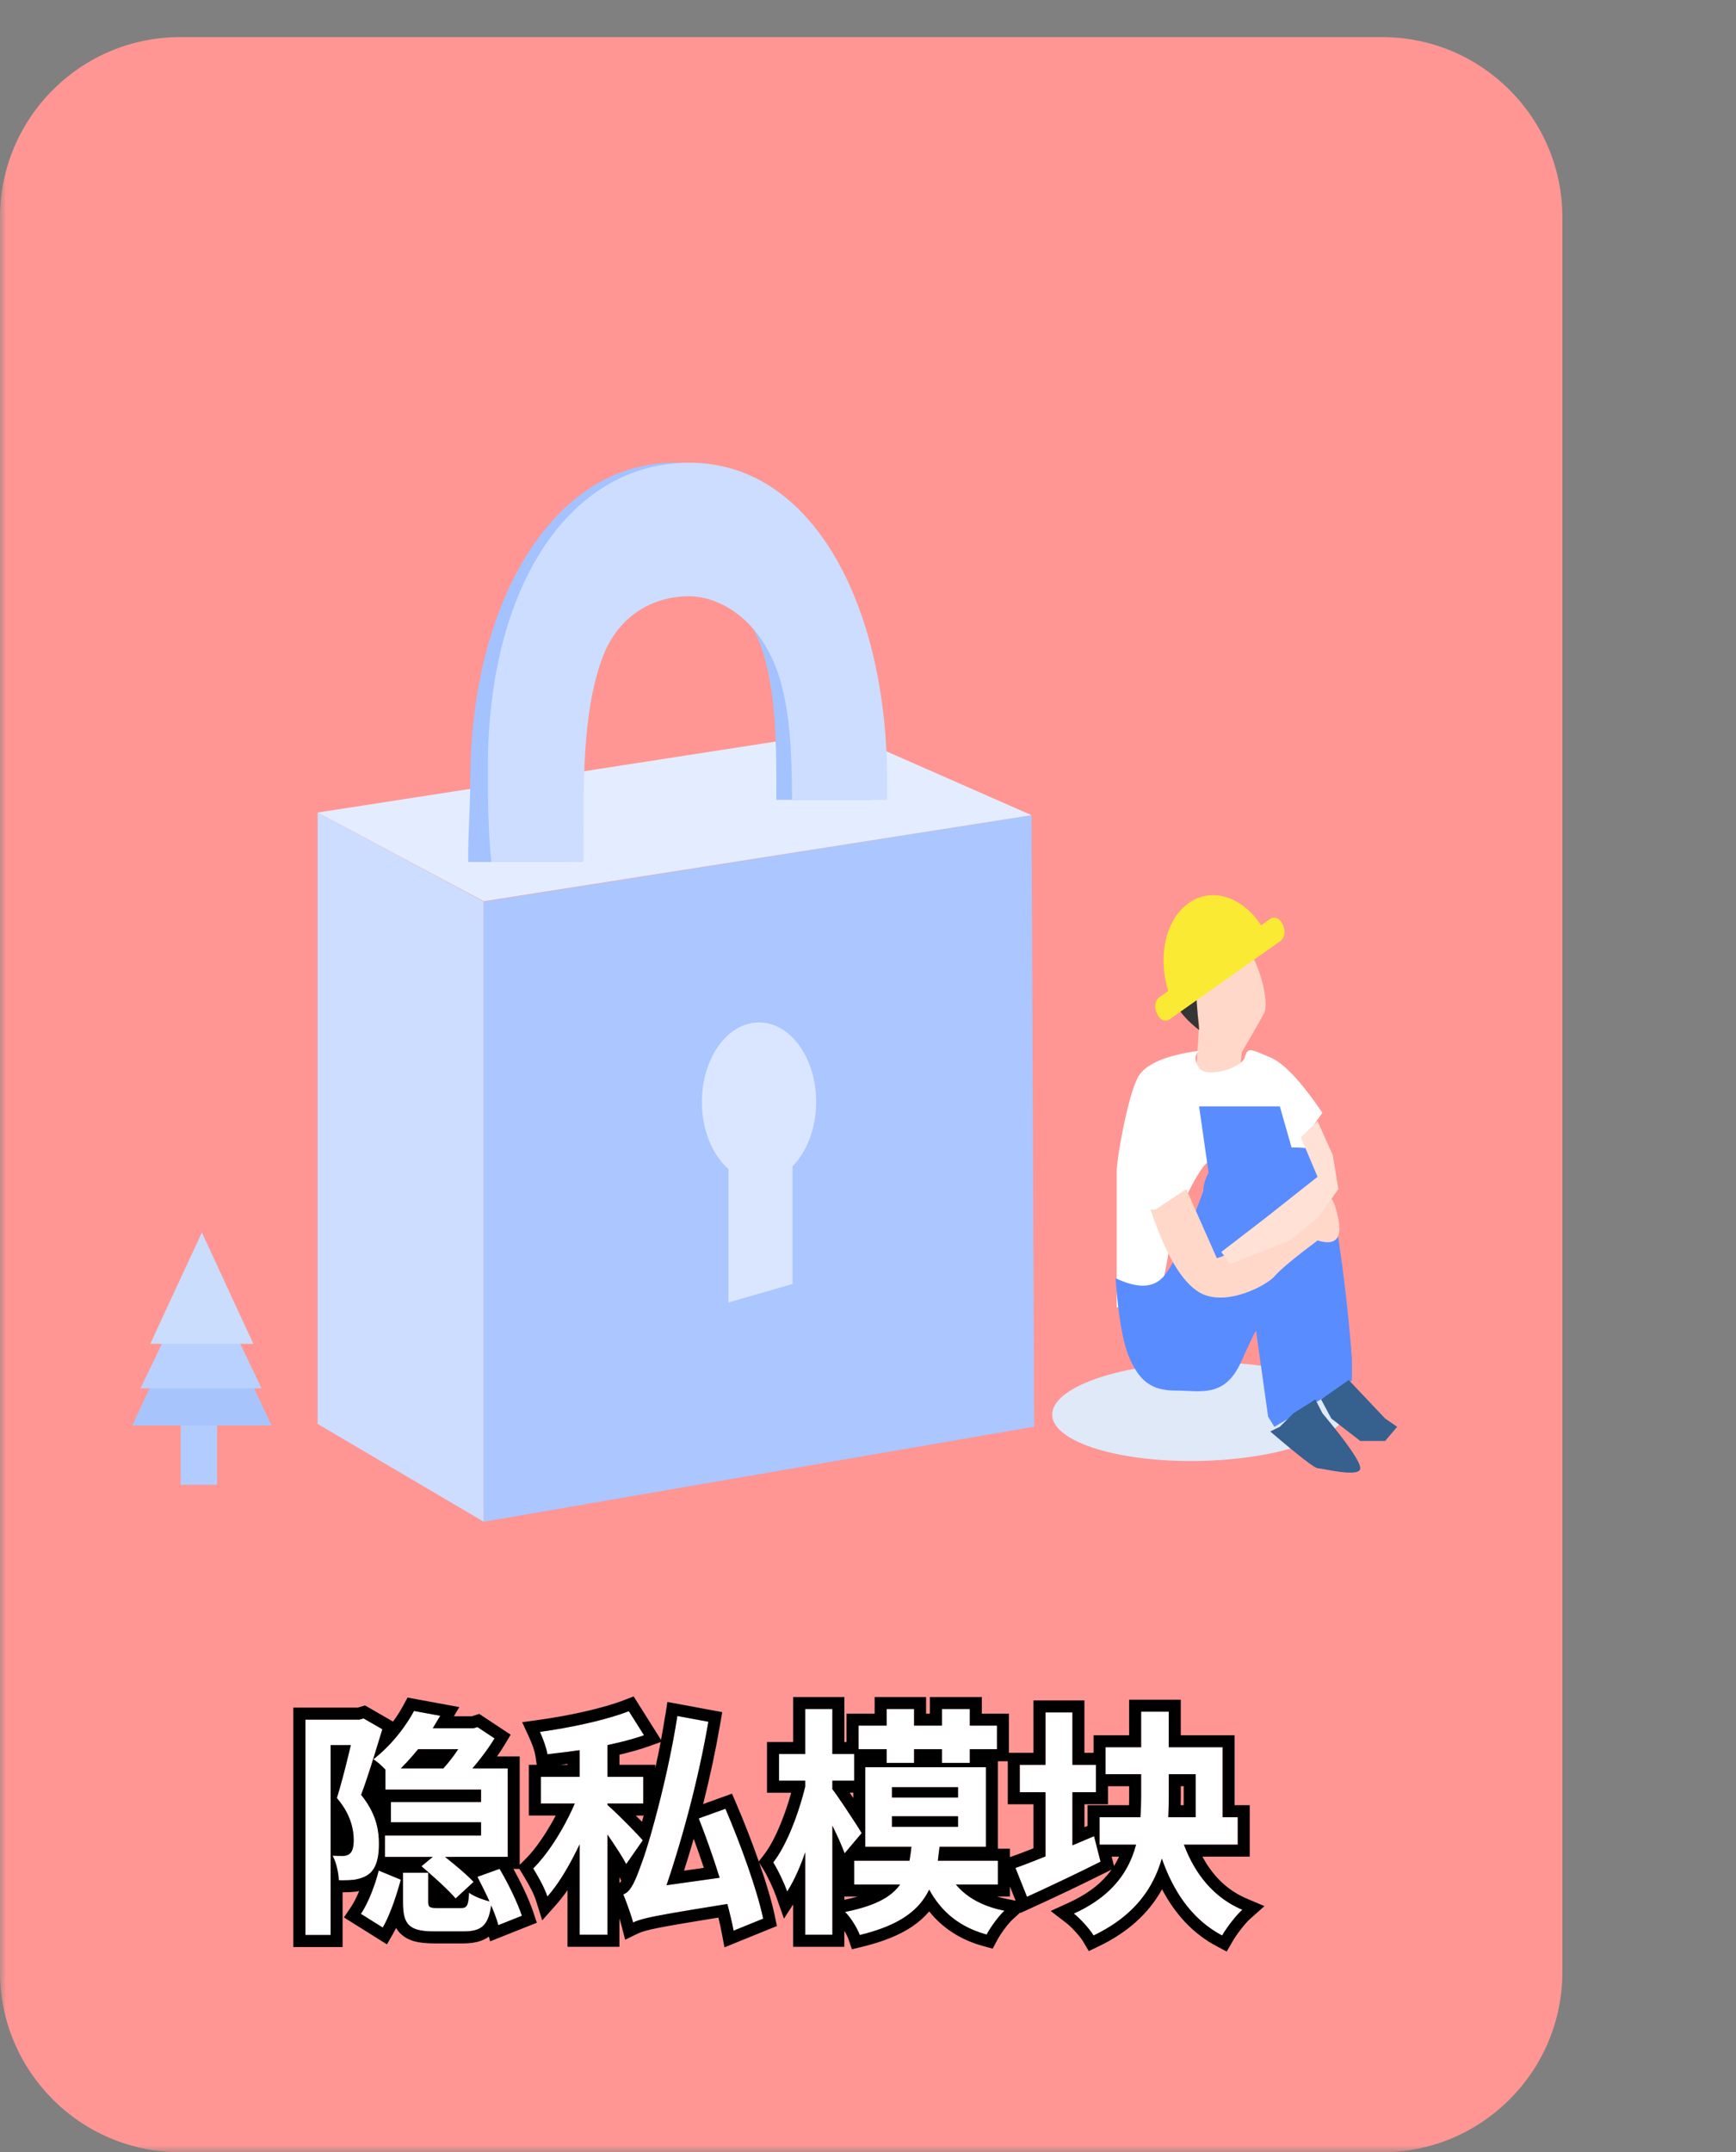 <svg xmlns="http://www.w3.org/2000/svg" xmlns:xlink="http://www.w3.org/1999/xlink" width="144.492" height="179.078" viewBox="0 0 144.492 179.078" fill="none"><rect x="0" y="0" width="144.492" height="179.078" fill="#808080" stroke="none"/><g opacity="1"  transform="translate(0 0)  rotate(0)"><mask id="bg-mask-0" fill="white"><use transform="translate(0 0)  rotate(0)" xlink:href="#path_0"></use></mask><g mask="url(#bg-mask-0)" ><g opacity="1"  transform="translate(0 3.088)  rotate(0)"><path id="矩形 2" fill-rule="evenodd" style="fill:#FF9693" opacity="1" d="M15,175.99c-8.28,0 -15,-6.72 -15,-15v-145.99c0,-8.28 6.72,-15 15,-15h100.04c8.28,0 15,6.72 15,15v145.99c0,8.28 -6.72,15 -15,15z"></path></g><g opacity="1"  transform="translate(5 28)  rotate(0)"><mask id="bg-mask-1" fill="white"><use transform="translate(0 0)  rotate(0)" xlink:href="#path_1"></use></mask><g mask="url(#bg-mask-1)" ><path id="路径 1" fill-rule="evenodd" style="fill:#B3CCFF" opacity="1" d="M10.036 95.537L13.066 95.537L13.066 89.367L10.036 89.367L10.036 95.537Z"></path><path id="路径 2" fill-rule="evenodd" style="fill:#A8C4FC" opacity="1" d="M17.602 90.604L14.703 84.424L11.803 78.254L8.903 84.424L6.003 90.604L11.803 90.604L17.602 90.604Z"></path><path id="路径 3" fill-rule="evenodd" style="fill:#B9D1FF" opacity="1" d="M16.774 87.518L14.254 82.268L11.734 77.018L9.214 82.268L6.694 87.518L11.734 87.518L16.774 87.518Z"></path><path id="路径 4" fill-rule="evenodd" style="fill:#CADDFD" opacity="1" d="M16.083 83.808L13.943 79.178L11.803 74.548L9.653 79.178L7.513 83.808L11.803 83.808L16.083 83.808Z"></path><path id="路径 5" fill-rule="evenodd" style="fill:#CCDDFF" opacity="1" d="M21.438 90.477L35.267 98.617L35.267 47.017L21.438 39.607L21.438 90.477Z"></path><path id="路径 6" fill-rule="evenodd" style="fill:#ACC6FF" opacity="1" d="M35.268 98.615L81.078 90.705L80.858 39.825L35.268 47.015L35.268 98.615Z"></path><path id="路径 7" fill-rule="evenodd" style="fill:#DAE6FF" opacity="1" d="M58.172 57.072C55.551 57.072 53.422 60.032 53.422 63.691C53.422 66.041 54.301 68.102 55.632 69.272L55.632 80.371L60.962 78.832L60.962 69.041C62.151 67.841 62.931 65.891 62.931 63.681C62.931 60.032 60.801 57.072 58.172 57.072L58.172 57.072Z"></path><path id="路径 8" fill-rule="evenodd" style="fill:#E4EDFF" opacity="1" d="M35.267 46.987L80.858 39.827L65.008 32.857L21.438 39.607L35.267 46.987Z"></path><path id="路径 9" fill-rule="evenodd" style="fill:#A3C2FF" opacity="1" d="M34.142 36.96C34.142 39.14 33.942 41.5 33.972 43.72L42.292 43.72C42.262 36.47 42.082 29.98 43.772 25.02C45.242 20.68 48.602 19.49 51.022 19.49C53.722 19.49 57.112 21.62 58.582 26.55C59.542 29.76 59.652 33.96 59.612 38.55L67.552 38.55C67.552 38.02 67.542 37.44 67.542 36.96C67.542 22.35 61.322 10.5 51.112 10.5C40.902 10.5 34.142 22.35 34.142 36.96Z"></path><path id="路径 10" fill-rule="evenodd" style="fill:#CCDDFF" opacity="1" d="M35.609 35.75L35.609 36.41C35.609 38.69 35.639 41.34 35.899 43.72L43.579 43.72C43.539 37.22 43.469 31.41 45.069 26.92C46.539 22.76 49.899 21.61 52.319 21.61C55.019 21.61 58.409 23.66 59.879 28.39C60.739 31.15 60.919 34.67 60.919 38.55L68.849 38.55C68.849 38.02 68.839 37.44 68.839 36.96C68.839 22.35 62.619 10.5 52.409 10.5C42.199 10.5 35.609 21.13 35.609 35.75Z"></path><path id="路径 11" fill-rule="evenodd" style="fill:#DFE9F8" opacity="1" d="M94.899 93.555C101.669 93.405 107.129 91.455 107.099 89.195C107.069 86.935 101.549 85.215 94.779 85.365C88.019 85.505 82.549 87.465 82.579 89.715C82.609 91.975 88.129 93.695 94.899 93.555Z"></path><path id="路径 12" fill-rule="evenodd" style="fill:#FFD8C9" opacity="1" d="M94.811 50.342L94.201 52.941L94.811 57.282L94.551 61.151L98.091 61.992L98.361 59.551C99.241 58.032 99.861 56.952 100.211 56.312C100.731 55.331 99.641 51.411 98.361 50.342C97.501 49.632 96.321 49.632 94.811 50.342Z"></path><path id="路径 13" fill-rule="evenodd" style="fill:#353535" opacity="1" d="M94.541 53.585C94.541 52.585 95.311 51.675 96.851 50.845L99.371 50.845C99.931 50.845 100.211 50.545 100.211 49.945C100.211 49.045 97.251 48.165 95.641 48.165C94.031 48.165 92.681 50.725 92.391 53.185C92.191 54.815 93.001 56.325 94.811 57.705C94.631 55.965 94.541 54.585 94.541 53.585Z"></path><path id="路径 14" fill-rule="evenodd" style="fill:#FFFFFF" opacity="1" d="M105.064,64.585v0v0zM105.064,64.585l-1.38,1.95l0.41,1.47c-1.75,-0.33 -2.87,-0.49 -3.37,-0.49c-0.5,0 -0.85,0.77 -1.05,2.3c-0.33,-0.23 -0.68,-0.62 -1.07,-1.16c-0.58,-0.8 -2.1,0 -2.92,0c-0.82,0 -3.32,5.66 -3.32,6.63c0,0.65 -0.35,2.48 -1.04,5.49h-3.38v-11.31c0,-1.02 0.88,-6.04 1.72,-7.74c0.55,-1.14 2.27,-1.91 5.15,-2.3c-0.41,0.37 -0.41,0.85 0,1.44c0.62,0.88 3.55,0 3.79,-0.89c0.25,-0.88 0.46,-0.69 2.12,0c1.12,0.46 2.56,2 4.34,4.61z"></path><path id="路径 15" fill-rule="evenodd" style="fill:#598CFF" opacity="1" d="M94.804 64.054L95.794 70.974L103.244 70.084L101.524 64.054L94.804 64.054Z"></path><path id="路径 16" fill-rule="evenodd" style="fill:#598CFF" opacity="1" d="M87.85 78.35C88.08 81.53 88.46 83.74 89 84.97C89.81 86.83 90.77 87.7 92.84 87.7C94.91 87.7 96.92 88.34 98.28 85.35C99.18 83.37 99.6 82.5 99.55 82.77L100.55 89.88L101.07 90.72L104.96 88.43L104.29 80.44C104.29 80.44 103.67 76.67 101.07 70.34C100.89 69.9 100.38 69.42 99.55 68.89C97.86 68.13 96.7 68.13 96.08 68.89C95.46 69.65 95.16 70.38 95.16 71.09C93.69 75.11 92.54 77.53 91.71 78.36L91.71 78.35C90.88 79.18 89.59 79.18 87.85 78.35Z"></path><path id="路径 17" fill-rule="evenodd" style="fill:#598CFF" opacity="1" d="M107.526 85.087C107.526 85.087 106.946 76.647 105.476 70.077C104.006 63.517 104.556 67.637 103.596 67.517C102.626 67.397 98.106 67.417 100.146 69.377C101.506 70.687 103.106 77.037 104.956 88.437L107.526 86.857L107.526 85.087Z"></path><path id="路径 18" fill-rule="evenodd" style="fill:#FFD8C9" opacity="1" d="M91.174 72.64L90.764 72.64C92.004 76.36 93.354 78.65 94.804 79.52C96.984 80.82 100.464 78.94 101.114 78.16C101.554 77.64 102.734 76.66 104.664 75.21C106.144 75.67 106.724 75.07 106.394 73.42C106.064 71.77 105.624 71.13 105.064 71.5C105.624 71.37 104.874 72.01 102.834 73.42C100.764 74.83 98.564 75.93 96.284 76.69L93.734 70.94L91.174 72.64Z"></path><path id="路径 19" fill-rule="evenodd" style="fill:#FFE1D5" opacity="1" d="M104.663 69.915L100.323 73.344L96.653 76.165L97.373 77.184L102.353 75.204L104.663 73.344L106.393 70.945L105.933 68.115L104.663 65.284L103.273 66.635L104.663 69.915Z"></path><path id="路径 20" fill-rule="evenodd" style="fill:#36608E" opacity="1" d="M101.518,90.715l1.15,-1.13l1.81,-1.15l0.59,1.15c2.1,2.52 3.15,4.04 3.15,4.58c0,0.82 -3.15,0 -3.53,0c-0.26,0 -1.58,-1.02 -3.96,-3.06zM111.288,90.715l-1,1.18h-2.07l-2.41,-1.87l-0.85,-1.59l2.3,-1.61l3.03,3.2z"></path><path id="路径 21" fill-rule="evenodd" style="fill:#FBEA34" opacity="1" d="M101.549 50.312C101.939 50.041 102.029 49.481 101.769 48.931C101.509 48.382 101.079 48.202 100.689 48.481L99.969 48.992C98.429 46.651 95.909 45.752 93.939 47.142C91.979 48.522 91.359 51.651 92.239 54.452L91.519 54.962C91.129 55.231 91.039 55.791 91.299 56.342C91.559 56.892 91.989 57.072 92.379 56.791L100.829 50.822L100.829 50.822L101.549 50.312Z"></path></g></g><g opacity="1" transform="translate(24 136)  rotate(0)"><path id="文本 1"  style="fill:#FFFFFF" opacity="1" d="M7.52 19.64C7.22 20.84 6.66 22.32 6.04 23.24L7.86 24.38C8.5 23.26 9.02 21.64 9.36 20.4L7.52 19.64ZM10.46 6.36C9.78 7.62 8.62 9.18 7.08 10.38C7.38 10.56 7.76 10.9 8.08 11.24L8.08 12.9L16.04 12.9L16.04 13.94L8.54 13.94L8.54 15.62L16.04 15.62L16.04 16.72L8.04 16.72L8.04 18.5L12.02 18.5L11.08 19.28C12.04 20.1 13.32 21.24 13.92 21.96L15.42 20.58C14.9 20.02 13.9 19.18 13.04 18.5L18.26 18.5L18.26 11.14L15.32 11.14C16 10.34 16.68 9.44 17.16 8.64L15.74 7.7L15.42 7.8L12.02 7.8L12.64 6.76L10.46 6.36ZM9.36 11.14C9.88 10.62 10.36 10.08 10.8 9.54L14.14 9.54C13.76 10.12 13.3 10.7 12.9 11.14L9.36 11.14ZM15.74 20.16C16.06 20.78 16.42 21.5 16.74 22.2C16.16 22.06 15.4 21.76 15.04 21.48C14.98 22.6 14.86 22.76 14.34 22.76C13.96 22.76 12.7 22.76 12.42 22.76C11.74 22.76 11.64 22.68 11.64 22.22L11.64 19.82L9.54 19.82L9.54 22.24C9.54 24.1 10 24.7 12.14 24.7C12.56 24.7 14.14 24.7 14.58 24.7C16.02 24.7 16.64 24.26 16.88 22.54C17.14 23.14 17.36 23.72 17.48 24.18L19.44 23.4C19.08 22.32 18.3 20.7 17.58 19.5L15.74 20.16ZM1.42 7.08L1.42 25L3.52 25L3.52 9.2L5.2 9.2C4.88 10.56 4.44 12.32 4.04 13.6C5.18 14.94 5.44 16.18 5.44 17.1C5.44 17.66 5.34 18.06 5.1 18.24C4.96 18.36 4.76 18.42 4.54 18.42C4.3 18.42 4.04 18.42 3.68 18.4C4 18.96 4.18 19.86 4.2 20.44C4.66 20.46 5.14 20.44 5.5 20.4C5.94 20.32 6.32 20.2 6.64 19.98C7.28 19.52 7.54 18.68 7.54 17.4C7.54 16.24 7.3 14.88 6.06 13.34C6.64 11.78 7.3 9.6 7.82 7.88L6.26 6.98L5.92 7.08L1.42 7.08ZM28.7 23.96C29.4 23.62 30.4 23.4 36.54 22.42C36.76 23.24 36.94 24 37.06 24.64L39.52 23.64C39.02 21.24 37.64 17.44 36.38 14.5L34.16 15.3C34.76 16.82 35.38 18.58 35.9 20.24L31.48 20.86C32.82 16.9 34.14 12.02 34.96 7.26L32.38 6.78C31.6 11.86 30 17.48 29.42 18.98C28.86 20.56 28.5 21.4 27.88 21.62C28.16 22.3 28.58 23.5 28.7 23.96ZM28.34 6.38C26.42 7.12 23.54 7.74 20.94 8.1C21.18 8.62 21.48 9.42 21.56 9.96C22.42 9.86 23.32 9.76 24.24 9.62L24.24 11.84L21.02 11.84L21.02 14.06L23.84 14.06C23 16.02 21.68 18.18 20.38 19.46C20.76 20.08 21.34 21.1 21.56 21.8C22.52 20.72 23.44 19.14 24.24 17.46L24.24 24.98L26.56 24.98L26.56 16.64C27.16 17.52 27.8 18.48 28.12 19.1L29.5 17.12C29.08 16.62 27.16 14.68 26.56 14.18L26.56 14.06L29.54 14.06L29.54 11.84L26.56 11.84L26.56 9.2C27.66 8.96 28.7 8.7 29.6 8.38L28.34 6.38ZM50.24 15.12L55.74 15.12L55.74 16L50.24 16L50.24 15.12ZM50.24 12.7L55.74 12.7L55.74 13.56L50.24 13.56L50.24 12.7ZM54.4 6.2L54.4 7.58L52.08 7.58L52.08 6.2L49.8 6.2L49.8 7.58L47.46 7.58L47.46 9.54L49.8 9.54L49.8 10.68L52.08 10.68L52.08 9.54L54.4 9.54L54.4 10.68L56.72 10.68L56.72 9.54L58.98 9.54L58.98 7.58L56.72 7.58L56.72 6.2L54.4 6.2ZM48.02 11.04L48.02 17.66L51.86 17.66C51.82 18.06 51.76 18.46 51.7 18.82L47.1 18.82L47.1 20.8L50.92 20.8C50.18 21.84 48.84 22.58 46.34 23.08C46.8 23.54 47.36 24.42 47.56 25C50.86 24.2 52.5 22.96 53.34 21.22C54.34 23.06 55.86 24.34 58.12 24.96C58.44 24.36 59.1 23.44 59.6 22.98C57.8 22.62 56.46 21.88 55.56 20.8L59.06 20.8L59.06 18.82L54.06 18.82L54.2 17.66L58.06 17.66L58.06 11.04L48.02 11.04ZM43.02 6.2L43.02 9.94L40.84 9.94L40.84 12.16L43.02 12.16L43.02 12.66C42.46 14.94 41.48 17.52 40.36 18.96C40.76 19.6 41.28 20.7 41.52 21.38C42.06 20.54 42.58 19.4 43.02 18.12L43.02 24.98L45.28 24.98L45.28 15.9C45.7 16.74 46.08 17.6 46.3 18.2L47.72 16.52C47.38 15.94 45.86 13.62 45.28 12.86L45.28 12.16L47.1 12.16L47.1 9.94L45.28 9.94L45.28 6.2L43.02 6.2ZM75.52 15.2L73.24 15.2C73.26 14.64 73.28 14.08 73.28 13.52L73.28 11.62L75.52 11.62L75.52 15.2ZM70.98 6.42L70.98 9.38L68.02 9.38L68.02 11.62L70.98 11.62L70.98 13.52C70.98 14.08 70.96 14.64 70.92 15.2L67.52 15.2L67.52 17.48L70.56 17.48C69.96 19.72 68.58 21.76 65.38 23.22C65.9 23.62 66.7 24.5 67.02 25.04C70.4 23.42 71.98 21.14 72.7 18.64C73.72 21.52 75.28 23.74 77.72 25.04C78.1 24.38 78.86 23.38 79.4 22.9C77.04 21.9 75.46 19.94 74.54 17.48L79.02 17.48L79.02 15.2L77.76 15.2L77.76 9.38L73.28 9.38L73.28 6.42L70.98 6.42ZM60.52 19.42L61.48 21.82C63.28 21 65.52 19.94 67.6 18.9L67.06 16.78L65.26 17.54L65.26 13.12L67.22 13.12L67.22 10.84L65.26 10.84L65.26 6.48L63.02 6.48L63.02 10.84L60.88 10.84L60.88 13.12L63.02 13.12L63.02 18.46C62.08 18.84 61.22 19.18 60.52 19.42Z"></path><path  id="文本 1" style="fill:#000000; opacity:1;" d="M31.392,6.628l0.157,-1.02l4.565,0.849l-0.168,0.972c-0.382,2.219 -0.857,4.444 -1.423,6.677l2.405,-0.867l0.371,0.867c0.677,1.581 1.297,3.171 1.857,4.772l0.414,-0.532c0.477,-0.613 0.945,-1.48 1.404,-2.6c0.337,-0.823 0.631,-1.685 0.881,-2.586h-2.016v-4.22h2.18v-3.74h4.26v3.74h0.18v-2.36h2.34v-1.38h4.28v1.38h0.32v-1.38h4.32v1.38h2.26v3.26h2.04v-4.36h4.24v4.36h0.76v-1.46h2.96v-2.96h4.3v2.96h4.48v5.82h1.26v4.28h-3.937c0.89,1.662 2.125,2.829 3.707,3.499l1.456,0.617l-1.182,1.051c-0.215,0.191 -0.473,0.481 -0.775,0.869c-0.294,0.378 -0.528,0.719 -0.703,1.023l-0.483,0.839l-0.854,-0.455c-1.889,-1.006 -3.398,-2.582 -4.528,-4.726c-1.117,2.015 -2.873,3.596 -5.27,4.745l-0.826,0.396l-0.467,-0.788c-0.124,-0.21 -0.333,-0.477 -0.627,-0.802c-0.294,-0.325 -0.548,-0.57 -0.763,-0.735l-1.317,-1.013l1.511,-0.69c1.372,-0.626 2.443,-1.397 3.216,-2.312c0.12,-0.142 0.233,-0.288 0.34,-0.44l-0.473,0.237c-1.991,0.995 -4.042,1.974 -6.153,2.936l-0.954,0.434l-0.017,-0.043l-0.646,0.595c-0.193,0.178 -0.42,0.443 -0.68,0.795c-0.251,0.34 -0.449,0.647 -0.595,0.919l-0.376,0.705l-0.771,-0.211c-1.881,-0.516 -3.385,-1.479 -4.511,-2.889c-0.399,0.47 -0.87,0.889 -1.412,1.256c-1.041,0.705 -2.42,1.265 -4.137,1.681l-0.884,0.214l-0.297,-0.86c-0.064,-0.187 -0.176,-0.411 -0.335,-0.672v1.326h-4.26v-3.529l-0.763,1.187l-0.68,-1.926c-0.111,-0.313 -0.27,-0.689 -0.479,-1.127c-0.214,-0.448 -0.409,-0.813 -0.586,-1.096l-0.321,-0.514c0.628,1.8 1.064,3.287 1.308,4.46l0.17,0.816l-4.366,1.775l-0.226,-1.203c-0.071,-0.378 -0.164,-0.802 -0.279,-1.273c-2.472,0.398 -4.146,0.684 -5.023,0.859c-0.807,0.161 -1.353,0.31 -1.638,0.449l-1.097,0.533l-0.308,-1.18c-0.047,-0.182 -0.105,-0.378 -0.172,-0.588v2.356h-4.32v-4.715c-0.311,0.45 -0.622,0.85 -0.933,1.199l-1.172,1.319l-0.529,-1.683c-0.154,-0.489 -0.513,-1.195 -1.079,-2.117l-0.296,-0.483h-0.495c0.276,0.489 0.546,1.011 0.81,1.563c0.37,0.773 0.65,1.447 0.842,2.02l0.299,0.896l-3.889,1.548l-0.103,-0.394c-0.508,0.378 -1.213,0.566 -2.115,0.566h-2.44c-0.624,0 -1.141,-0.051 -1.55,-0.152c-0.52,-0.129 -0.94,-0.353 -1.26,-0.673c-0.136,-0.136 -0.255,-0.29 -0.355,-0.462c-0.082,0.163 -0.164,0.318 -0.247,0.463l-0.517,0.904l-3.579,-2.242l0.578,-0.857c0.233,-0.346 0.464,-0.794 0.693,-1.343c-0.073,0.016 -0.148,0.032 -0.225,0.046l-0.034,0.006l-0.034,0.004c-0.354,0.039 -0.717,0.057 -1.09,0.054v4.552h-4.1v-19.92h5.356l0.613,-0.18l2.329,1.344c0.326,-0.445 0.614,-0.897 0.862,-1.358l0.345,-0.64l4.311,0.791l-0.455,0.764h1.487l0.628,-0.196l2.614,1.73l-0.492,0.82c-0.191,0.318 -0.406,0.646 -0.646,0.986h1.889v9.019l0.418,-0.412c0.575,-0.566 1.161,-1.322 1.759,-2.267c0.294,-0.466 0.568,-0.939 0.82,-1.421h-2.238v-4.22h0.659l-0.109,-0.733c-0.061,-0.413 -0.241,-0.942 -0.539,-1.588l-0.565,-1.225l1.336,-0.185c1.338,-0.185 2.628,-0.419 3.87,-0.702c1.327,-0.302 2.43,-0.622 3.307,-0.961l0.767,-0.296l2.277,3.614c0.138,-0.732 0.261,-1.444 0.367,-2.137zM30.99,8.947l-1.055,0.375c-0.633,0.225 -1.425,0.45 -2.375,0.676v0.842h2.98v0.279c0.165,-0.742 0.315,-1.466 0.45,-2.172zM29.573,15.06h-0.652c0.188,0.189 0.359,0.363 0.512,0.52c0.046,-0.168 0.093,-0.341 0.14,-0.52zM30.228,16.433c-0.334,1.168 -0.623,2.068 -0.808,2.547c-0.001,0.003 -0.002,0.005 -0.003,0.007c-0.531,1.498 -0.883,2.329 -1.449,2.596c-0.029,0.014 -0.059,0.026 -0.089,0.036v0c0.107,0.259 0.234,0.594 0.357,0.934c0.054,0.15 0.107,0.3 0.158,0.446c0.136,0.393 0.251,0.752 0.305,0.96c0.228,-0.111 0.488,-0.209 0.948,-0.325c0.951,-0.239 2.754,-0.555 6.892,-1.215c0.115,0.428 0.219,0.84 0.309,1.226c0.083,0.354 0.154,0.688 0.211,0.994l0.944,-0.384l1.516,-0.616c-0.5,-2.4 -1.88,-6.2 -3.14,-9.14l-1.279,0.461l-0.885,0.319l-0.057,0.02c0.01,0.026 0.02,0.051 0.03,0.077c0.109,0.278 0.219,0.564 0.329,0.856c0.367,0.975 0.733,2.014 1.07,3.04c0.106,0.324 0.21,0.647 0.31,0.966l-1.004,0.141l-2.309,0.324l-1.107,0.155c0.117,-0.346 0.234,-0.699 0.351,-1.059c0.447,-1.38 0.887,-2.853 1.302,-4.38c0.081,-0.298 0.161,-0.599 0.24,-0.901c0.617,-2.359 1.167,-4.825 1.587,-7.261l-1.596,-0.297l-0.984,-0.183c-0.05,0.327 -0.104,0.657 -0.161,0.987c-0.541,3.161 -1.348,6.412 -1.991,8.665zM33.739,16.998c-0.254,0.882 -0.523,1.765 -0.806,2.649l1.652,-0.232c-0.272,-0.823 -0.554,-1.629 -0.846,-2.417zM28.756,18.188l0.745,-1.068c-0.08,-0.095 -0.214,-0.242 -0.383,-0.422c-0.422,-0.448 -1.06,-1.096 -1.615,-1.638c-0.392,-0.383 -0.741,-0.712 -0.942,-0.88v-0.12h2.98v-2.22h-2.98v-1v-1.64c0.718,-0.157 1.411,-0.322 2.055,-0.507c0.343,-0.098 0.672,-0.202 0.985,-0.313l-0.547,-0.869l-0.713,-1.131c-1.67,0.644 -4.066,1.197 -6.373,1.566c-0.345,0.055 -0.689,0.107 -1.027,0.154c0.124,0.269 0.264,0.612 0.382,0.956c0.11,0.321 0.2,0.643 0.238,0.904c0.546,-0.063 1.107,-0.127 1.68,-0.201c0.33,-0.042 0.664,-0.088 1,-0.139v2.22h-3.22v1v1.22h2.82c-0.141,0.329 -0.296,0.664 -0.462,1c-0.821,1.661 -1.917,3.335 -2.998,4.4c0.216,0.352 0.496,0.834 0.739,1.312c0.184,0.364 0.346,0.726 0.441,1.028c0.244,-0.274 0.485,-0.58 0.722,-0.912c0.328,-0.459 0.648,-0.967 0.958,-1.507c0.349,-0.608 0.684,-1.257 1,-1.921v7.52h2.32v-8.34c0.343,0.502 0.698,1.031 1,1.508c0.001,0.001 0.002,0.002 0.002,0.004c0.226,0.356 0.421,0.684 0.558,0.949l0.406,-0.583zM27.56,20.671c0.042,-0.023 0.092,-0.083 0.152,-0.181l-0.152,-0.295zM23.24,10.84v-0.074c-0.187,0.024 -0.387,0.048 -0.599,0.074zM43.02,12.66c-0.041,0.165 -0.083,0.332 -0.128,0.5c-0.575,2.148 -1.493,4.464 -2.532,5.8c0.212,0.339 0.457,0.806 0.676,1.272c0.195,0.415 0.371,0.828 0.484,1.148c0.169,-0.263 0.337,-0.556 0.5,-0.873c0.042,-0.082 0.084,-0.166 0.126,-0.251c0.312,-0.637 0.607,-1.36 0.874,-2.135v6.86h2.26v-9.08c0.213,0.426 0.416,0.857 0.592,1.257c0.104,0.234 0.198,0.458 0.281,0.663c0.046,0.115 0.088,0.224 0.127,0.326c0.007,0.018 0.013,0.036 0.02,0.054l0.321,-0.38l0.399,-0.472l0.015,-0.018l0.685,-0.81c-0.119,-0.203 -0.383,-0.619 -0.7,-1.107c-0.49,-0.754 -1.109,-1.679 -1.52,-2.253c-0.083,-0.116 -0.157,-0.217 -0.221,-0.3v-0.7h1.82v-2.22h-1.82v-3.74h-2.26v3.74h-2.18v2.22h2.18zM48.1,11.04h-0.08v6.62h3.84c-0.034,0.342 -0.083,0.683 -0.134,1c-0.009,0.054 -0.017,0.107 -0.026,0.16h-4.6v0.98v1h3.82c-0.264,0.37 -0.603,0.703 -1.045,1c-0.601,0.405 -1.39,0.743 -2.431,1.024c-0.34,0.092 -0.708,0.177 -1.105,0.256c0.222,0.222 0.467,0.541 0.683,0.877c0.233,0.361 0.433,0.743 0.537,1.043c2.652,-0.643 4.232,-1.57 5.186,-2.813c0.233,-0.303 0.429,-0.626 0.594,-0.967c0.186,0.342 0.39,0.665 0.613,0.967c0.978,1.326 2.327,2.268 4.167,2.773c0.172,-0.323 0.442,-0.737 0.733,-1.124c0.25,-0.332 0.516,-0.644 0.747,-0.856c-0.391,-0.078 -0.761,-0.174 -1.109,-0.288c-0.697,-0.228 -1.308,-0.526 -1.834,-0.892c-0.419,-0.291 -0.785,-0.625 -1.097,-1h3.5v-1.98h-5l0.121,-1l0.019,-0.16h3.86v-6.62zM49.8,10.04v0.64h2.28v-1.14h2.32v1.14h2.32v-1.14h2.26v-1.96h-2.26v-1.38h-2.32v1.38h-2.32v-0.38v-1h-2.28v1.38h-2.34v1.96h2.34zM59.06,17.82h1v0.701l0.136,-0.046c0.426,-0.146 1.034,-0.376 1.824,-0.69v-3.664h-2.14v-3.58h-0.82zM60.06,20.963v0.837h-1.071c0.256,0.077 0.525,0.143 0.807,0.199l0.738,0.147zM63.02,18.46c-0.553,0.224 -1.079,0.433 -1.56,0.617c-0.337,0.128 -0.652,0.244 -0.94,0.343l0.372,0.93l0.216,0.541l0.372,0.929c0.292,-0.133 0.597,-0.273 0.91,-0.418c1.614,-0.746 3.468,-1.631 5.21,-2.502l-0.107,-0.42l-0.183,-0.72l-0.25,-0.98l-0.54,0.228l-0.26,0.11l-0.132,0.056l-0.868,0.367v-4.42h0.96h1v-2.28h-1.96v-4.36h-1h-0.24h-1v4.36h-2.14v2.28h2.14zM68.22,12.62v1.5h-1.96v1.912l0.26,-0.11v-1.722h3.45c0.007,-0.227 0.01,-0.453 0.01,-0.68v-0.9zM70.98,12.62v0.9c0,0.56 -0.02,1.12 -0.06,1.68h-2.4h-1v2.28h3.04c-0.091,0.338 -0.199,0.672 -0.329,1c-0.637,1.61 -1.79,3.078 -3.882,4.25c-0.303,0.17 -0.626,0.333 -0.969,0.49c0.229,0.176 0.511,0.444 0.783,0.736c0.347,0.372 0.677,0.781 0.857,1.084c2.728,-1.308 4.284,-3.045 5.161,-4.981c0.21,-0.463 0.381,-0.937 0.519,-1.419c0.173,0.49 0.363,0.961 0.569,1.411c0.859,1.874 2.017,3.395 3.595,4.471c0.107,0.073 0.217,0.144 0.328,0.213c0.171,0.106 0.347,0.208 0.528,0.304c0.227,-0.395 0.591,-0.911 0.962,-1.365c0.249,-0.305 0.501,-0.582 0.718,-0.774c-0.331,-0.14 -0.647,-0.299 -0.947,-0.476c-1.544,-0.907 -2.692,-2.279 -3.489,-3.944c-0.154,-0.323 -0.296,-0.656 -0.424,-1h4.48v-2.28h-1.26v-5.82h-4.48v-2.96h-2.3v2.96h-2.96v2.24h2.96zM69.142,18.48h-0.617l0.197,0.775c0.155,-0.246 0.295,-0.505 0.42,-0.775zM47.38,21.8h-1.1v0.272c0.395,-0.082 0.761,-0.173 1.1,-0.272zM47.02,13.6v-0.44h-0.299c0.093,0.136 0.193,0.283 0.299,0.44zM17.406,18.5h0.854v-7.36h-2.94c0.273,-0.322 0.547,-0.659 0.807,-1c0.387,-0.507 0.746,-1.022 1.033,-1.5l-1.42,-0.94l-0.32,0.1h-3.4l0.074,-0.124l0.522,-0.876l0.024,-0.04l-1.049,-0.193l-1.131,-0.207c-0.451,0.835 -1.113,1.803 -1.957,2.71c-0.201,0.216 -0.413,0.429 -0.634,0.636c-0.251,0.234 -0.514,0.46 -0.789,0.675c0.237,0.142 0.524,0.385 0.792,0.648c0.005,0.005 0.011,0.011 0.016,0.016c0.026,0.025 0.051,0.051 0.077,0.077c0.039,0.04 0.077,0.08 0.115,0.119v1.66h7.96v1.04h-6.5h-1v1.68h7.5v1.1h-8v1.78h3.98l-0.159,0.132l-0.13,0.108l-0.097,0.08l-0.554,0.46c0.083,0.071 0.169,0.145 0.256,0.22c0.165,0.142 0.336,0.291 0.509,0.444c0.266,0.235 0.536,0.478 0.795,0.718c0.274,0.254 0.535,0.505 0.765,0.738c0.124,0.126 0.238,0.246 0.341,0.36c0.063,0.07 0.121,0.136 0.174,0.2l0.086,-0.08l0.131,-0.12l0.519,-0.478l0.027,-0.025l0.336,-0.309l0.4,-0.368c-0.088,-0.095 -0.19,-0.198 -0.303,-0.307c-0.127,-0.123 -0.268,-0.253 -0.418,-0.388c-0.107,-0.096 -0.219,-0.194 -0.334,-0.294c-0.035,-0.03 -0.07,-0.061 -0.106,-0.091c-0.304,-0.261 -0.627,-0.526 -0.94,-0.778c-0.094,-0.075 -0.187,-0.15 -0.279,-0.222zM15.397,21.702c-0.14,-0.073 -0.262,-0.148 -0.357,-0.222c-0.023,0.433 -0.055,0.723 -0.116,0.915c-0.019,0.06 -0.041,0.11 -0.066,0.152c-0.073,0.122 -0.174,0.178 -0.317,0.2c-0.059,0.009 -0.126,0.012 -0.201,0.012h-1.92c-0.68,0 -0.78,-0.08 -0.78,-0.54v-2.4h-2.1v2.42c0,0.287 0.011,0.543 0.037,0.772c0.144,1.258 0.753,1.688 2.563,1.688h2.44c0.872,0 1.443,-0.161 1.811,-0.67c0.149,-0.206 0.265,-0.469 0.354,-0.8c0.054,-0.203 0.099,-0.432 0.135,-0.69c0.102,0.235 0.198,0.467 0.283,0.69c0.014,0.037 0.029,0.075 0.042,0.112c0.109,0.289 0.199,0.56 0.264,0.8c0.004,0.013 0.007,0.026 0.01,0.038l0.935,-0.372l1.025,-0.408v0c-0.36,-1.08 -1.14,-2.7 -1.86,-3.9l-0.803,0.288l-0.088,0.032l-0.458,0.165l-0.004,0.002l-0.487,0.175c0.117,0.227 0.239,0.466 0.363,0.714c0.012,0.025 0.025,0.049 0.037,0.074c0.018,0.037 0.037,0.074 0.056,0.112c0.019,0.038 0.038,0.076 0.057,0.115c0.166,0.338 0.332,0.684 0.488,1.026c-0.229,-0.055 -0.486,-0.136 -0.736,-0.23c-0.017,-0.006 -0.035,-0.013 -0.052,-0.02c-0.129,-0.05 -0.255,-0.103 -0.373,-0.158c-0.063,-0.03 -0.124,-0.06 -0.182,-0.09zM7.165,20.832c-0.255,0.744 -0.576,1.492 -0.924,2.086c-0.066,0.113 -0.134,0.221 -0.201,0.322h-0l0.848,0.531l0.124,0.078l0.848,0.531c0.157,-0.274 0.306,-0.578 0.448,-0.9c0.088,-0.199 0.172,-0.405 0.253,-0.613c0.323,-0.832 0.594,-1.719 0.799,-2.467l-0.82,-0.339l-0.086,-0.036l-0.421,-0.174l-0.512,-0.212c-0.077,0.308 -0.171,0.635 -0.279,0.967c-0.024,0.075 -0.05,0.15 -0.076,0.226zM7.093,19.5c0.169,-0.263 0.286,-0.585 0.357,-0.971c0.061,-0.33 0.09,-0.705 0.09,-1.129c0,-0.52 -0.048,-1.081 -0.213,-1.68c-0.203,-0.736 -0.583,-1.531 -1.267,-2.38c0.22,-0.591 0.451,-1.272 0.682,-1.982c0.301,-0.927 0.602,-1.906 0.874,-2.805c0.07,-0.23 0.138,-0.455 0.204,-0.673l-1.56,-0.9l-0.34,0.1h-4.5v17.92h2.1v-15.8h1.68c-0.074,0.315 -0.155,0.652 -0.24,1c-0.138,0.562 -0.287,1.152 -0.44,1.724c-0.16,0.597 -0.323,1.174 -0.48,1.677c0.181,0.213 0.341,0.424 0.48,0.631c0.736,1.095 0.92,2.095 0.92,2.869c0,0.56 -0.1,0.96 -0.34,1.14c-0.086,0.074 -0.196,0.125 -0.318,0.154c-0.076,0.018 -0.157,0.026 -0.242,0.026h-0.02c-0.234,0 -0.49,-0.001 -0.84,-0.02c0.16,0.281 0.286,0.646 0.373,1.015c0.087,0.367 0.137,0.736 0.147,1.025c0.106,0.005 0.213,0.007 0.32,0.008c0.355,0.002 0.703,-0.017 0.98,-0.048c0.309,-0.056 0.588,-0.132 0.837,-0.248c0.106,-0.049 0.207,-0.106 0.303,-0.172c0.18,-0.13 0.33,-0.289 0.453,-0.48zM9.36,11.14c0.327,-0.327 0.638,-0.662 0.934,-1c0.174,-0.199 0.343,-0.4 0.506,-0.6h3.34c-0.225,0.343 -0.477,0.686 -0.729,1c-0.174,0.217 -0.347,0.42 -0.511,0.6h-2.158zM73.24,15.2c0.012,-0.333 0.024,-0.667 0.032,-1c0.005,-0.227 0.009,-0.453 0.009,-0.68v-1.9h2.24v3.58h-1zM74.52,14.2v-1.58h-0.24v0.9c0,0.184 -0.003,0.411 -0.009,0.68zM55.74,12.7v0.86h-1h-3.5h-1v-0.86h1zM51.24,15.12h4.5v0.88h-5.5v-0.88z"></path></g></g></g><defs><rect id="path_0" x="0" y="0" width="144.492" height="179.078" /><rect id="path_1" x="0" y="0" width="120" height="105" /></defs></svg>
